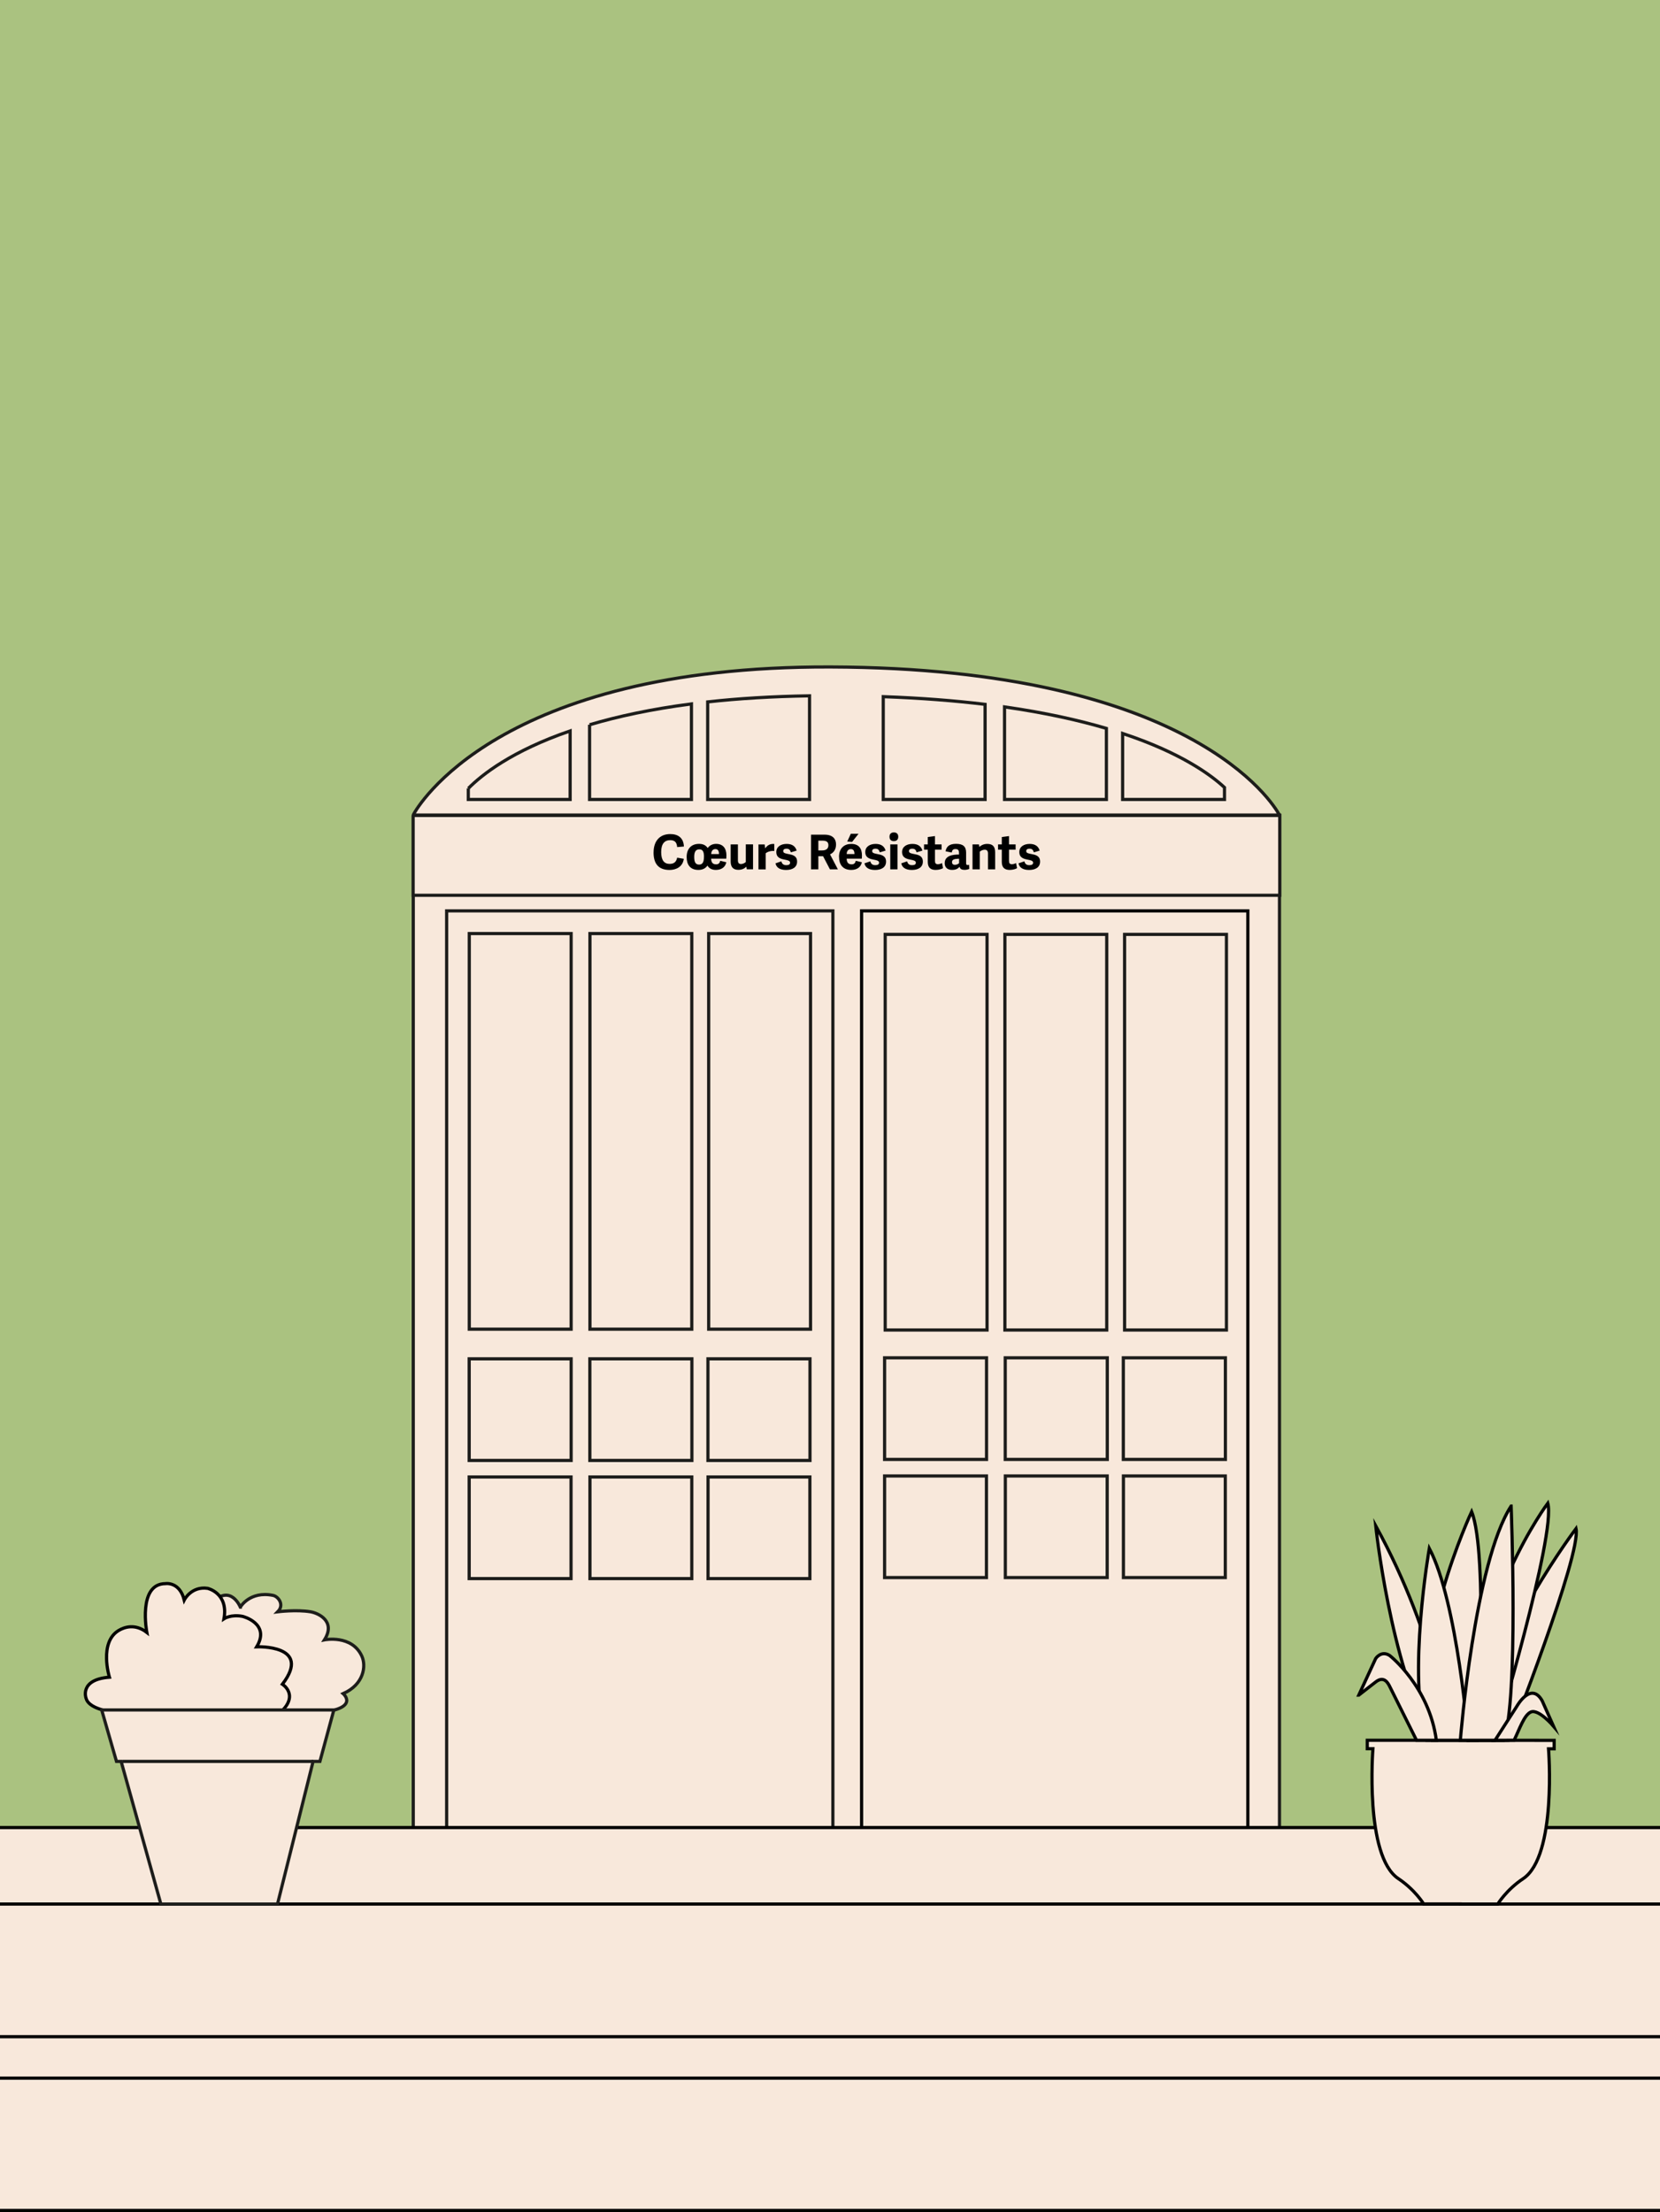 <?xml version="1.0" encoding="UTF-8"?><svg id="Calque_1" xmlns="http://www.w3.org/2000/svg" viewBox="0 0 520.06 692.74"><rect x="0" y="0" width="520.06" height="692.74" fill="#808080" stroke="none"/><defs><style>.cls-1,.cls-2,.cls-3,.cls-4{stroke-miterlimit:10;}.cls-1,.cls-2,.cls-5{fill:#f8e8db;}.cls-1,.cls-3{stroke:#1d1d1b;}.cls-2,.cls-4{stroke:#000;}.cls-3,.cls-4{fill:none;}.cls-6,.cls-5,.cls-7{stroke-width:0px;}.cls-7{fill:#aac280;}</style></defs><rect class="cls-7" width="520.06" height="588.43"/><path class="cls-1" d="M130.36,255.25h270.49v317.89H129.47v-317c0-.49.4-.89.89-.89h0Z"/><rect class="cls-1" x="139.93" y="285.25" width="121" height="287.74"/><rect class="cls-1" x="147.02" y="292.36" width="31.91" height="123.89"/><rect class="cls-1" x="184.82" y="292.36" width="31.91" height="123.89"/><rect class="cls-1" x="222.02" y="292.36" width="31.91" height="123.89"/><rect class="cls-2" x="269.93" y="285.25" width="121" height="287.74"/><path class="cls-1" d="M400.63,255.25c.1,0,.16-.1.11-.18-1.72-3.14-27.23-45.85-140.61-46.2-104.39-.32-129.58,44.26-130.59,46.2-.04.08.02.18.12.18h270.97Z"/><path class="cls-1" d="M129.53,255.37h271.4v25H129.43v-24.91c0-.05.04-.1.1-.1h0Z"/><rect class="cls-1" x="277.32" y="292.62" width="31.91" height="123.89"/><rect class="cls-1" x="314.82" y="292.62" width="31.91" height="123.89"/><rect class="cls-1" x="352.32" y="292.62" width="31.91" height="123.89"/><rect class="cls-1" x="146.99" y="425.54" width="31.94" height="31.82"/><rect class="cls-1" x="146.99" y="462.54" width="31.91" height="31.82"/><rect class="cls-1" x="184.82" y="462.54" width="31.91" height="31.82"/><rect class="cls-1" x="184.79" y="425.54" width="31.97" height="31.82"/><rect class="cls-1" x="221.82" y="462.54" width="31.91" height="31.82"/><rect class="cls-1" x="221.79" y="425.54" width="31.97" height="31.82"/><rect class="cls-1" x="277.13" y="425.22" width="31.94" height="31.82"/><rect class="cls-1" x="277.13" y="462.22" width="31.91" height="31.82"/><rect class="cls-1" x="314.96" y="462.22" width="31.91" height="31.82"/><rect class="cls-1" x="314.93" y="425.22" width="31.97" height="31.82"/><rect class="cls-1" x="351.96" y="462.22" width="31.91" height="31.82"/><rect class="cls-1" x="351.93" y="425.22" width="31.97" height="31.82"/><path class="cls-1" d="M146.71,246.91v3.45h31.91v-21.46c-18.32,6.29-27.7,13.75-31.91,18.01h0Z"/><path class="cls-1" d="M184.71,226.96v23.41h31.91v-29.93c-12.6,1.63-23.13,3.93-31.91,6.53h0Z"/><path class="cls-1" d="M221.71,219.82v30.54h31.91v-32.45c-11.81.18-22.41.85-31.91,1.9h0Z"/><path class="cls-1" d="M276.71,218.17v32.2h31.91v-29.79c-9.5-1.15-20.1-1.99-31.91-2.41h0Z"/><path class="cls-1" d="M314.71,221.38v28.99h31.91v-22.26c-8.76-2.58-19.28-4.93-31.91-6.73h0Z"/><path class="cls-1" d="M383.62,246.61c-4.46-4.12-13.9-10.95-31.91-16.91v20.67h31.91v-3.76Z"/><path class="cls-6" d="M204.76,266.95c0-3.45,1.83-5.75,5.23-5.75,2.43,0,4.16,1.17,4.27,3.9l-2.11.18c-.13-1.54-.79-2.17-2.19-2.17-1.77,0-2.82,1.14-2.82,3.72s.94,3.71,2.65,3.71c1.56,0,2.1-.81,2.36-1.95l2.08.36c-.34,2.59-2.52,3.49-4.47,3.49-3.6,0-5.01-2.13-5.01-5.49h.01Z"/><path class="cls-6" d="M221.63,271.08c-.54.79-1.44,1.35-2.82,1.35-2.64,0-3.69-1.71-3.69-4.05,0-2.5,1.4-4.11,3.87-4.11,1.37,0,2.14.48,2.73,1.3.54-.78,1.47-1.3,2.62-1.3,2.21,0,3.24,1.46,3.24,3.6,0,.25-.02.76-.04,1.04h-4.75c.04,1.29.58,1.77,1.58,1.77.81,0,1.15-.5,1.27-1.11l1.91.46c-.29,1.46-1.47,2.4-3.29,2.4-1.42,0-2.19-.64-2.62-1.35h-.01ZM220.55,268.31c0-1.72-.46-2.32-1.47-2.32s-1.59.64-1.59,2.34.43,2.43,1.54,2.43c.99,0,1.51-.67,1.51-2.45h.01ZM225.25,267.47c0-1.12-.41-1.56-1.14-1.56-.64,0-1.27.41-1.29,1.56h2.43Z"/><path class="cls-6" d="M228.92,264.44h2.26v4.93c0,.84.27,1.21.99,1.21.58,0,1.18-.34,1.48-.62v-5.53h2.27v7.81h-1.95l-.17-.84c-.55.63-1.42,1-2.49,1-1.6,0-2.4-.87-2.4-2.59v-5.38h0Z"/><path class="cls-6" d="M242.57,266.5c-1.02-.09-2.02.18-2.68.71v5.05h-2.27v-7.81h1.94l.17,1.23c.52-.76,1.26-1.39,2.46-1.39.12,0,.25,0,.39.01v2.21h-.01Z"/><path class="cls-6" d="M242.95,270.37l1.83-.63c.18.61.5,1.2,1.56,1.2.76,0,1.19-.25,1.19-.76,0-.6-.62-.76-1.5-.93-1.25-.24-2.82-.53-2.82-2.43,0-1.71,1.5-2.54,3.25-2.54s2.75.78,3.12,2.1l-1.82.54c-.18-.67-.51-1.14-1.33-1.14-.75,0-1.06.31-1.06.75,0,.61.63.73,1.6.92,1.29.24,2.75.54,2.75,2.37s-1.51,2.62-3.45,2.62-3.06-.76-3.31-2.07h0Z"/><path class="cls-6" d="M262.5,272.25h-2.49l-2.15-4.12h-1.48v4.12h-2.29v-10.86h4.23c2.7,0,3.6,1.46,3.6,3.06s-.76,2.59-1.88,3.11l2.46,4.69ZM257.57,266.32c1.08,0,1.96-.41,1.96-1.63,0-1.04-.64-1.43-1.88-1.43h-1.27v3.06h1.19Z"/><path class="cls-6" d="M262.85,268.37c0-2.82,1.73-4.09,3.83-4.09,2.37,0,3.36,1.44,3.36,3.61,0,.26-.01.75-.04,1.02h-4.75c.04,1.29.58,1.77,1.58,1.77.81,0,1.12-.45,1.28-1.11l1.9.46c-.29,1.46-1.46,2.4-3.31,2.4-2.89,0-3.83-1.95-3.83-4.06h-.02ZM267.69,267.47c0-1.12-.4-1.56-1.14-1.56-.64,0-1.28.42-1.29,1.56h2.43ZM266.94,263.67l-1.51-.13,1.12-2.43h2.42l-2.03,2.56Z"/><path class="cls-6" d="M270.82,270.37l1.83-.63c.18.61.5,1.2,1.56,1.2.76,0,1.19-.25,1.19-.76,0-.6-.62-.76-1.5-.93-1.25-.24-2.82-.53-2.82-2.43,0-1.71,1.5-2.54,3.25-2.54s2.75.78,3.12,2.1l-1.82.54c-.18-.67-.51-1.14-1.33-1.14-.75,0-1.06.31-1.06.75,0,.61.63.73,1.6.92,1.29.24,2.75.54,2.75,2.37s-1.51,2.62-3.45,2.62-3.06-.76-3.31-2.07h0Z"/><path class="cls-6" d="M280.04,263.42c-.87,0-1.37-.51-1.37-1.38s.5-1.36,1.37-1.36,1.37.49,1.37,1.36-.51,1.38-1.37,1.38ZM281.17,272.25h-2.26v-7.81h2.26v7.81Z"/><path class="cls-6" d="M282.35,270.37l1.83-.63c.18.61.5,1.2,1.56,1.2.76,0,1.19-.25,1.19-.76,0-.6-.62-.76-1.5-.93-1.25-.24-2.82-.53-2.82-2.43,0-1.71,1.5-2.54,3.25-2.54s2.75.78,3.12,2.1l-1.82.54c-.18-.67-.51-1.14-1.33-1.14-.75,0-1.06.31-1.06.75,0,.61.63.73,1.6.92,1.29.24,2.75.54,2.75,2.37s-1.51,2.62-3.45,2.62-3.06-.76-3.31-2.07h0Z"/><path class="cls-6" d="M295.44,271.88c-.39.25-1.3.55-2.29.55-1.63,0-2.49-.75-2.49-2.53v-3.81h-1.17v-1.65h1.17v-2.31l2.26-.3v2.61h2.07v1.65h-2.07v3.5c0,.69.19,1.05.92,1.05.45,0,.99-.18,1.29-.36l.31,1.6h0Z"/><path class="cls-6" d="M302.68,270.3c0,.42.08.6.46.6.13,0,.27-.03.46-.09l.06,1.3c-.3.15-.96.3-1.44.3-.9,0-1.44-.25-1.6-.99-.5.65-1.25,1-2.33,1-1.95,0-2.33-1.3-2.33-2.08,0-2.38,2.48-2.74,4.49-2.73v-.29c0-.88-.12-1.42-1.11-1.42-.75,0-1.04.32-1.18,1.08l-1.92-.38c.24-1.47,1.17-2.34,3.3-2.34s3.13.81,3.13,2.76v3.27h.01ZM300.47,268.94h-.36c-1.08.03-1.86.24-1.86,1.03,0,.45.2.86.92.86.54,0,1.06-.27,1.3-.51v-1.38h0Z"/><path class="cls-6" d="M311.78,272.25h-2.26v-4.95c0-.84-.33-1.2-1.04-1.2-.61,0-1.23.34-1.53.61v5.54h-2.27v-7.81h2.01l.12.78c.57-.52,1.42-.94,2.49-.94,1.72,0,2.47.85,2.47,2.64v5.34h.01Z"/><path class="cls-6" d="M318.63,271.88c-.39.25-1.3.55-2.29.55-1.63,0-2.49-.75-2.49-2.53v-3.81h-1.17v-1.65h1.17v-2.31l2.26-.3v2.61h2.07v1.65h-2.07v3.5c0,.69.19,1.05.92,1.05.45,0,.99-.18,1.29-.36l.31,1.6h0Z"/><path class="cls-6" d="M319.08,270.37l1.83-.63c.18.61.5,1.2,1.56,1.2.76,0,1.19-.25,1.19-.76,0-.6-.62-.76-1.5-.93-1.25-.24-2.82-.53-2.82-2.43,0-1.71,1.5-2.54,3.25-2.54s2.75.78,3.12,2.1l-1.82.54c-.18-.67-.51-1.14-1.33-1.14-.75,0-1.06.31-1.06.75,0,.61.63.73,1.6.92,1.29.24,2.75.54,2.75,2.37s-1.51,2.62-3.45,2.62-3.06-.76-3.31-2.07h0Z"/><polyline class="cls-5" points="0 572.54 520.06 572.54 520.06 691.93 0 692.32"/><line class="cls-4" x1="0" y1="637.82" x2="520.06" y2="637.82"/><line class="cls-2" x1="520.06" y1="650.8" x2="0" y2="650.8"/><line class="cls-4" x1="520.06" y1="596.28" x2="0" y2="596.28"/><line class="cls-4" x1="520.06" y1="692.24" y2="692.24"/><line class="cls-4" y1="572.32" x2="520.06" y2="572.32"/><path class="cls-1" d="M75.3,503.28s2.93-5.13,10.25-3.66c1.61.32,3.66,2.93,1.46,5.13,0,0,5.86-.73,10.25,0,2.42.4,8.06,2.93,4.39,8.79,0,0,8.59-1.73,11.72,5.13,1.36,2.98.73,8.79-5.86,11.72,0,0,5.13,4.39-6.59,5.86,0,0-19.77,5.86-32.22.73,0,0-9.9-27.45-2.2-35.15,5.86-5.86,8.79,1.46,8.79,1.46h.01Z"/><path class="cls-2" d="M48.2,536.96s-19.77.73-21.24-5.13c0,0-2.2-5.86,7.32-6.59,0,0-3.37-10.91,2.93-14.65,1.79-1.06,5.13-2.2,8.79.63,0,0-2.93-15.28,5.86-15.28,0,0,4.39-.73,5.86,5.13,0,0,2.2-4.39,7.32-3.66,0,0,6.59,1.46,5.13,9.52,0,0,2.2-1.46,5.86-.73,0,0,8.79,2.2,4.39,9.52,0,0,17.58-.73,8.06,11.72,0,0,5.86,3.66-1.46,9.52,0,0-10.99,2.38-22.34,2.29l-16.48-2.29h0Z"/><polygon class="cls-1" points="37.95 551.61 50.4 596.28 86.94 596.28 98.09 551.61 100.23 551.61 104.59 535.5 31.86 535.5 36.49 551.61 37.95 551.61"/><line class="cls-3" x1="98.09" y1="551.61" x2="38.32" y2="551.61"/><path class="cls-2" d="M431,477.82s4.42,42.42,17.68,67.17h5.57s-3.8-31.82-23.25-67.17h0Z"/><path class="cls-2" d="M486.75,545.02l-29.23-.02h-29.17v2.65h1.77s-2.65,33.59,7.95,40.66c5.3,3.54,7.95,7.95,7.95,7.95h11.42v.02h11.8s2.65-4.42,7.95-7.95c10.61-7.07,7.95-40.66,7.95-40.66h1.77v-2.65h-.16Z"/><path class="cls-2" d="M472.59,544.99s22.93-58.33,21.16-66.29c0,0-24.15,31.82-33.73,66.29h12.57Z"/><path class="cls-2" d="M462.82,544.99s3.54-58.33-1.77-71.59c0,0-20.33,43.31-12.37,71.59h14.14,0Z"/><path class="cls-2" d="M460.02,544.99s-3.39-43.31-12.23-60.1c0,0-7,39.77-.85,60.1h13.08Z"/><path class="cls-2" d="M425.69,530.85l5.3-11.46s1.77-2.68,4.42-.91c0,0,12.37,9.72,14.58,26.51h-6.21s-6.27-12.6-8.37-16.79c-.52-1.04-1.77-3.54-4.42-1.47l-5.3,4.12h0Z"/><path class="cls-2" d="M468.22,544.99s19.34-64.52,16.69-74.24c0,0-23.26,30.93-24.89,74.24h8.2,0Z"/><path class="cls-2" d="M473.42,471.64s2.39,60.98-2.34,73.36h-13.57s4.42-55.68,15.91-73.36h0Z"/><path class="cls-2" d="M468.37,545l6.82-10.62s4.42-7.95,7.95-1.77l3.54,7.95s-4.63-5.45-7.07-4.42c-2.09.88-3.54,5.3-5.25,8.84l-5.99.02Z"/></svg>